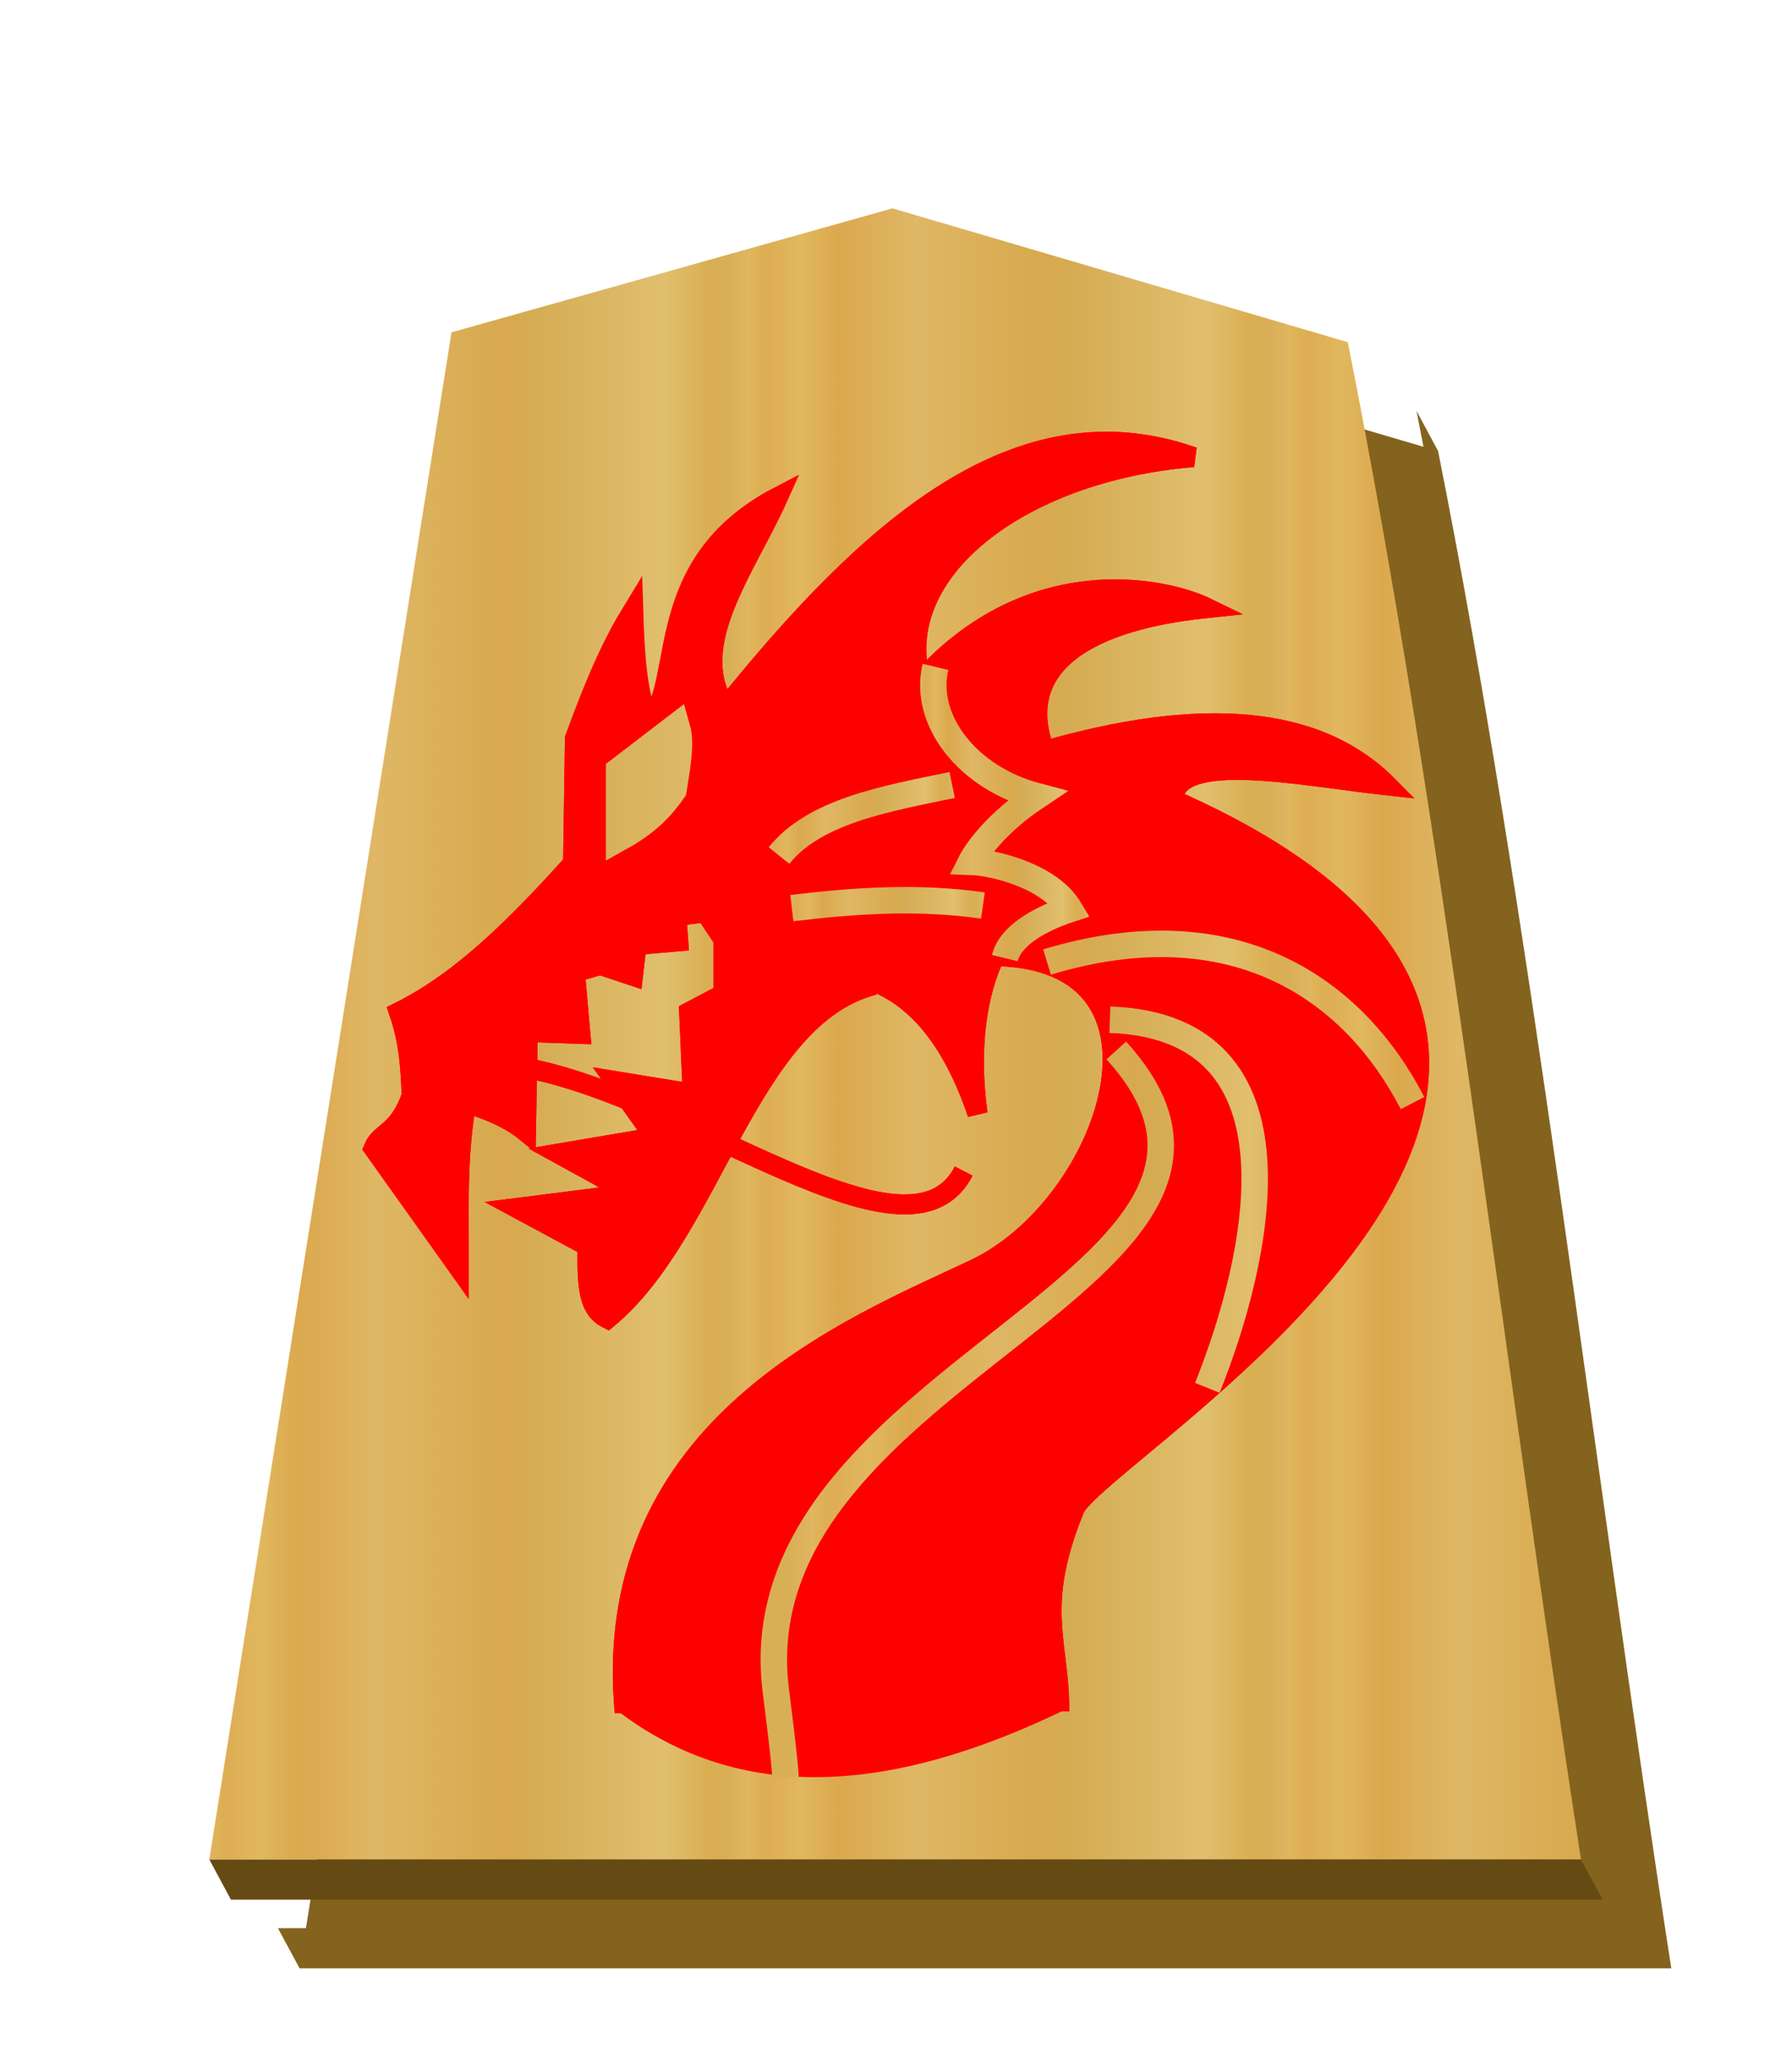 <?xml version="1.0" encoding="UTF-8" standalone="no"?>
<svg
   xmlns:dc="http://purl.org/dc/elements/1.1/"
   xmlns:cc="http://creativecommons.org/ns#"
   xmlns:rdf="http://www.w3.org/1999/02/22-rdf-syntax-ns#"
   xmlns:svg="http://www.w3.org/2000/svg"
   xmlns="http://www.w3.org/2000/svg"
   xmlns:xlink="http://www.w3.org/1999/xlink"
   xmlns:sodipodi="http://sodipodi.sourceforge.net/DTD/sodipodi-0.dtd"
   xmlns:inkscape="http://www.inkscape.org/namespaces/inkscape"
   width="52.157"
   height="60"
   version="1.1"
   id="svg1717"
   sodipodi:docname="0RY.svg"
   inkscape:version="0.92.4 (5da689c313, 2019-01-14)"
   inkscape:export-filename="D:\Pictures\Chess Variants\Shogi\pieces\Wood\V2\0HI.png"
   inkscape:export-xdpi="365.56299"
   inkscape:export-ydpi="365.56299">
  <defs
     id="defs1721">
    <filter
       style="color-interpolation-filters:sRGB"
       inkscape:label="Drop Shadow"
       id="filter1552">
      <feFlood
         flood-opacity="0.498"
         flood-color="rgb(0,0,0)"
         result="flood"
         id="feFlood1542" />
      <feComposite
         in="flood"
         in2="SourceGraphic"
         operator="in"
         result="composite1"
         id="feComposite1544" />
      <feGaussianBlur
         in="composite1"
         stdDeviation="2.5"
         result="blur"
         id="feGaussianBlur1546" />
      <feOffset
         dx="4.57967e-15"
         dy="4.41314e-15"
         result="offset"
         id="feOffset1548" />
      <feComposite
         in="SourceGraphic"
         in2="offset"
         operator="over"
         result="composite2"
         id="feComposite1550" />
    </filter>
    <filter
       style="color-interpolation-filters:sRGB"
       inkscape:label="Drop Shadow"
       id="filter1540">
      <feFlood
         flood-opacity="0.498"
         flood-color="rgb(0,0,0)"
         result="flood"
         id="feFlood1530" />
      <feComposite
         in="flood"
         in2="SourceGraphic"
         operator="in"
         result="composite1"
         id="feComposite1532" />
      <feGaussianBlur
         in="composite1"
         stdDeviation="2.5"
         result="blur"
         id="feGaussianBlur1534" />
      <feOffset
         dx="4.57967e-15"
         dy="4.41314e-15"
         result="offset"
         id="feOffset1536" />
      <feComposite
         in="SourceGraphic"
         in2="offset"
         operator="over"
         result="composite2"
         id="feComposite1538" />
    </filter>
    <filter
       id="drop-shadow-9">
      <feGaussianBlur
         in="SourceAlpha"
         result="blur"
         stdDeviation="2"
         id="feGaussianBlur5056" />
      <feOffset
         result="offsetBlur"
         dx="2"
         dy="2"
         id="feOffset5058" />
      <feBlend
         in="SourceGraphic"
         in2="offsetBlur"
         mode="normal"
         id="feBlend5060" />
    </filter>
    <filter
       id="drop-shadow-2">
      <feGaussianBlur
         in="SourceAlpha"
         result="blur"
         stdDeviation="2"
         id="feGaussianBlur6807" />
      <feOffset
         result="offsetBlur"
         dx="2"
         dy="2"
         id="feOffset6809" />
      <feBlend
         in="SourceGraphic"
         in2="offsetBlur"
         mode="normal"
         id="feBlend6811" />
    </filter>
    <filter
       id="drop-shadow-2-8">
      <feGaussianBlur
         in="SourceAlpha"
         result="blur"
         stdDeviation="2"
         id="feGaussianBlur6807-2" />
      <feOffset
         result="offsetBlur"
         dx="2"
         dy="2"
         id="feOffset6809-8" />
      <feBlend
         in="SourceGraphic"
         in2="offsetBlur"
         mode="normal"
         id="feBlend6811-0" />
    </filter>
    <filter
       id="drop-shadow-6">
      <feGaussianBlur
         in="SourceAlpha"
         result="blur"
         stdDeviation="2"
         id="feGaussianBlur5056-9" />
      <feOffset
         result="offsetBlur"
         dx="2"
         dy="2"
         id="feOffset5058-0" />
      <feBlend
         in="SourceGraphic"
         in2="offsetBlur"
         mode="normal"
         id="feBlend5060-9" />
    </filter>
    <filter
       id="drop-shadow-22">
      <feGaussianBlur
         in="SourceAlpha"
         result="blur"
         stdDeviation="2"
         id="feGaussianBlur5056-0-5" />
      <feOffset
         result="offsetBlur"
         dx="2"
         dy="2"
         id="feOffset5058-0-0" />
      <feBlend
         in="SourceGraphic"
         in2="offsetBlur"
         mode="normal"
         id="feBlend5060-0" />
    </filter>
    <linearGradient
       inkscape:collect="always"
       id="linearGradient12530">
      <stop
         style="stop-color:#dfb459;stop-opacity:1"
         offset="0"
         id="stop12526" />
      <stop
         id="stop16843"
         offset="0.033"
         style="stop-color:#dead54;stop-opacity:1" />
      <stop
         id="stop12556"
         offset="0.093"
         style="stop-color:#e1b85f;stop-opacity:1" />
      <stop
         id="stop12532"
         offset="0.165"
         style="stop-color:#dba84d;stop-opacity:1" />
      <stop
         style="stop-color:#dfb765;stop-opacity:1"
         offset="0.305"
         id="stop12564" />
      <stop
         style="stop-color:#d8a94e;stop-opacity:1"
         offset="0.539"
         id="stop12558" />
      <stop
         id="stop12562"
         offset="0.586"
         style="stop-color:#d5ab53;stop-opacity:1" />
      <stop
         style="stop-color:#e0bf6e;stop-opacity:1"
         offset="0.84"
         id="stop12534" />
      <stop
         id="stop16845"
         offset="0.924"
         style="stop-color:#daae52;stop-opacity:1" />
      <stop
         id="stop12560"
         offset="0.962"
         style="stop-color:#d9af57;stop-opacity:1" />
      <stop
         style="stop-color:#e1b663;stop-opacity:1"
         offset="1"
         id="stop12528" />
    </linearGradient>
    <linearGradient
       inkscape:collect="always"
       xlink:href="#linearGradient12530"
       id="linearGradient54948"
       x1="-30.849"
       y1="30.267"
       x2="-15.094"
       y2="30.267"
       gradientUnits="userSpaceOnUse"
       spreadMethod="repeat" />
    <filter
       id="drop-shadow-62">
      <feGaussianBlur
         in="SourceAlpha"
         result="blur"
         stdDeviation="2"
         id="feGaussianBlur5056-7" />
      <feOffset
         result="offsetBlur"
         dx="2"
         dy="2"
         id="feOffset5058-9" />
      <feBlend
         in="SourceGraphic"
         in2="offsetBlur"
         mode="normal"
         id="feBlend5060-1" />
    </filter>
    <filter
       id="drop-shadow-27">
      <feGaussianBlur
         in="SourceAlpha"
         result="blur"
         stdDeviation="2"
         id="feGaussianBlur5056-5" />
      <feOffset
         result="offsetBlur"
         dx="2"
         dy="2"
         id="feOffset5058-6" />
      <feBlend
         in="SourceGraphic"
         in2="offsetBlur"
         mode="normal"
         id="feBlend5060-96" />
    </filter>
    <linearGradient
       inkscape:collect="always"
       xlink:href="#linearGradient12530"
       id="linearGradient56779"
       x1="74.183"
       y1="175.275"
       x2="97.521"
       y2="175.275"
       gradientUnits="userSpaceOnUse"
       spreadMethod="repeat" />
    <linearGradient
       inkscape:collect="always"
       xlink:href="#linearGradient12530"
       id="linearGradient56781"
       x1="74.42"
       y1="166.883"
       x2="96.477"
       y2="166.883"
       gradientUnits="userSpaceOnUse"
       spreadMethod="repeat" />
    <linearGradient
       inkscape:collect="always"
       xlink:href="#linearGradient12530"
       id="linearGradient56783"
       x1="75.616"
       y1="159.699"
       x2="96.529"
       y2="159.699"
       gradientUnits="userSpaceOnUse"
       spreadMethod="repeat" />
    <linearGradient
       inkscape:collect="always"
       xlink:href="#linearGradient12530"
       id="linearGradient56785"
       x1="76.354"
       y1="184.13"
       x2="81.431"
       y2="184.13"
       gradientUnits="userSpaceOnUse" />
    <linearGradient
       inkscape:collect="always"
       xlink:href="#linearGradient12530"
       id="linearGradient56787"
       x1="95.724"
       y1="151.622"
       x2="103.167"
       y2="151.622"
       gradientUnits="userSpaceOnUse" />
    <linearGradient
       inkscape:collect="always"
       xlink:href="#linearGradient12530"
       id="linearGradient56789"
       x1="96.587"
       y1="155.069"
       x2="104.367"
       y2="155.069"
       gradientUnits="userSpaceOnUse" />
    <linearGradient
       inkscape:collect="always"
       xlink:href="#linearGradient12530"
       id="linearGradient56791"
       x1="75.609"
       y1="151.302"
       x2="96.28"
       y2="151.302"
       gradientUnits="userSpaceOnUse"
       gradientTransform="matrix(1.445,0,0,1.445,-39.636,-68.395)" />
    <linearGradient
       inkscape:collect="always"
       xlink:href="#linearGradient12530"
       id="linearGradient56799"
       x1="75.609"
       y1="151.302"
       x2="96.28"
       y2="151.302"
       gradientUnits="userSpaceOnUse"
       gradientTransform="matrix(1.445,0,0,1.445,-39.636,-68.395)" />
  </defs>
  <sodipodi:namedview
     pagecolor="#ffffff"
     bordercolor="#666666"
     borderopacity="1"
     objecttolerance="10"
     gridtolerance="10"
     guidetolerance="10"
     inkscape:pageopacity="0"
     inkscape:pageshadow="2"
     inkscape:window-width="1920"
     inkscape:window-height="1017"
     id="namedview1719"
     showgrid="false"
     inkscape:zoom="11.125147"
     inkscape:cx="39.99481"
     inkscape:cy="23.744899"
     inkscape:window-x="1912"
     inkscape:window-y="-8"
     inkscape:window-maximized="1"
     inkscape:current-layer="g9438"
     inkscape:snap-nodes="true" />
  <!--
Created by Hari Seldon and modified by orangain, licensed under Creative Commons Attribution-Share Alike 3.0 Unported.
See: https://creativecommons.org/licenses/by-sa/3.0/deed.en

Original file is available at: https://commons.wikimedia.org/wiki/File:Shogi_gyokusho(svg).svg
-->
  <filter
     id="drop-shadow">
    <feGaussianBlur
       in="SourceAlpha"
       result="blur"
       stdDeviation="2"
       id="feGaussianBlur1692" />
    <feOffset
       result="offsetBlur"
       dx="2"
       dy="2"
       id="feOffset1694" />
    <feBlend
       in="SourceGraphic"
       in2="offsetBlur"
       mode="normal"
       id="feBlend1696" />
  </filter>
  <g
     transform="matrix(1.333,0,0,-1.333,-70.308,375.851)"
     style="display:inline"
     id="g9438">
    <g
       transform="matrix(0.75,0,0,-0.75,80.923,281.212)"
       id="g55026"
       style="fill:#75581b;fill-opacity:1;filter:url(#drop-shadow-6)">
      <path
         style="fill:#84631f;fill-opacity:1"
         d="M 26.629 7.139 L 13.791 10.748 L 6.926 54.027 L 6.111 54.029 L 6.74 55.197 L 46.674 55.197 C 44.371 40.312 42.599 24.648 39.885 11.035 L 39.256 9.865 L 39.459 10.91 L 26.629 7.139 z "
         transform="translate(-37.59,-0.902)"
         id="path55024" />
    </g>
    <g
       style="fill:#ffd5e5;fill-opacity:1"
       id="g5765"
       transform="matrix(0.75,0,0,-0.75,80.451,282.088)">
      <path
         style="fill:url(#linearGradient54948);fill-opacity:1"
         inkscape:connector-curvature="0"
         id="path5763"
         d="m -10.96,6.237 -12.838,3.608 -7.051,44.45 39.934,-1.77e-4 c -2.303,-14.885 -4.076,-30.551 -6.79,-44.163 z"
         sodipodi:nodetypes="cccccc" />
    </g>
    <path
       style="fill:#654b13;stroke:none;stroke-width:0.75px;stroke-linecap:butt;stroke-linejoin:miter;stroke-opacity:1;fill-opacity:1"
       d="m 57.315,241.366 0.472,-0.876 h 29.95 l -0.471,0.876 z"
       id="path55035"
       inkscape:connector-curvature="0" />
    <g
       transform="matrix(0.546,0,0,-0.546,17.263,346.89)"
       id="g5991">
      <path
         style="fill:#ff0000;fill-opacity:1;stroke:#ff0000;stroke-width:0.8;stroke-linecap:butt;stroke-linejoin:miter;stroke-miterlimit:4;stroke-dasharray:none;stroke-opacity:1"
         d="m 99.939,158.298 c -5.05,1.298 -6.423,9.839 -10.661,13.344 -0.736,-0.368 -0.828,-1.192 -0.798,-2.901 l -2.828,-1.523 4.569,-0.58 -2.901,-1.595 3.844,-0.653 -1.595,-2.248 3.118,0.508 -0.145,-3.263 1.378,-0.725 V 156.485 l -0.725,-1.088 -1.16,0.145 0.073,1.015 -1.668,0.145 -0.145,1.233 -1.305,-0.435 -1.015,0.29 0.218,2.466 -2.103,-0.072 -0.073,3.989 c -0.474,-0.387 -1.149,-0.774 -2.393,-1.16 -0.385,2.272 -0.286,4.327 -0.29,6.6 l -3.409,-4.786 c 0.27,-0.657 1.007,-0.598 1.523,-2.103 -0.045,-1.05 -0.085,-2.098 -0.508,-3.336 2.56,-1.264 4.783,-3.539 6.962,-5.947 l 0.073,-5.004 c 1.773,-3.962 2.114,-2.915 2.901,-0.072 1.446,-1.538 0.089,-6.905 5.222,-9.573 -1.287,2.877 -3.691,5.894 -2.103,8.413 5.712,-7.082 11.658,-12.498 18.711,-10.008 -6.96,0.571 -12.106,4.596 -10.904,8.948 4.373,-4.886 9.736,-3.754 11.456,-2.915 -5.427,0.561 -7.647,2.641 -6.499,5.715 6.145,-1.765 10.849,-1.497 13.707,1.378 -3.442,-0.376 -8.448,-1.443 -8.58,0.571 24.088,10.629 -3.532,26.368 -3.966,28.437 -1.502,3.714 -0.65,5.123 -0.58,7.615 l -17.405,0.072 c -0.79,-11.119 9.081,-15.023 14.019,-17.348 5.409,-2.547 8.743,-12.412 0.809,-12.521 -0.674,1.42 -1.059,3.566 -0.686,6.3 -1.656,-4.871 -4.462,-6.293 -8.05,-5.367"
         id="path5923"
         inkscape:connector-curvature="0"
         sodipodi:nodetypes="cccccccccccccccccccccccccccccccccccccccccsccc" />
      <g
         id="g5959"
         style="stroke-width:0.8;stroke-miterlimit:4;stroke-dasharray:none">
        <path
           sodipodi:nodetypes="ccccc"
           inkscape:connector-curvature="0"
           id="path5925"
           d="m 76.815,188.497 c -0.383,-1.615 0.982,-3.333 3.033,-3.876 -1.475,-0.986 -1.966,-1.97 -1.966,-1.97 0.661,-0.021 2.352,-0.417 2.954,-1.423 -0.279,-0.091 -1.725,-0.574 -1.941,-1.465"
           style="display:inline;fill:none;stroke:#ffffff;stroke-width:0.6;stroke-linecap:butt;stroke-linejoin:miter;stroke-miterlimit:4;stroke-dasharray:none;stroke-opacity:1"
           transform="matrix(1.333,0,0,-1.333,0,396.851)" />
        <g
           id="g5957"
           style="stroke-width:0.8;stroke-miterlimit:4;stroke-dasharray:none">
          <g
             id="g5949"
             style="stroke:#ffffff;stroke-width:0.8;stroke-miterlimit:4;stroke-dasharray:none">
            <path
               sodipodi:nodetypes="cc"
               inkscape:connector-curvature="0"
               id="path5927"
               d="m 106.855,157.383 c 7.556,-2.277 12.294,1.142 14.615,5.641"
               style="fill:none;stroke:#ffffff;stroke-width:0.8;stroke-linecap:butt;stroke-linejoin:miter;stroke-miterlimit:4;stroke-dasharray:none;stroke-opacity:1" />
            <path
               sodipodi:nodetypes="cc"
               inkscape:connector-curvature="0"
               id="path5929"
               d="m 109.368,159.691 c 8.144,0.284 5.927,9.657 3.897,14.718"
               style="fill:none;stroke:#ffffff;stroke-width:0.8;stroke-linecap:butt;stroke-linejoin:miter;stroke-miterlimit:4;stroke-dasharray:none;stroke-opacity:1" />
            <path
               sodipodi:nodetypes="cc"
               inkscape:connector-curvature="0"
               id="path5931"
               d="m 113.778,156.87 c 3.371,1.833 6.189,4.367 4.974,12"
               style="fill:none;stroke:#ffffff;stroke-width:0.8;stroke-linecap:butt;stroke-linejoin:miter;stroke-miterlimit:4;stroke-dasharray:none;stroke-opacity:1" />
            <path
               sodipodi:nodetypes="cc"
               inkscape:connector-curvature="0"
               id="path5933"
               d="m 108.701,173.639 c -1.781,0.807 -2.699,7.632 -1.436,7.231"
               style="fill:none;stroke:#ffffff;stroke-width:0.8;stroke-linecap:butt;stroke-linejoin:miter;stroke-miterlimit:4;stroke-dasharray:none;stroke-opacity:1" />
            <g
               style="stroke:#ffffff;stroke-width:0.8;stroke-miterlimit:4;stroke-dasharray:none"
               id="g5947">
              <path
                 style="fill:none;stroke:#ffffff;stroke-width:0.8;stroke-linecap:butt;stroke-linejoin:miter;stroke-miterlimit:4;stroke-dasharray:none;stroke-opacity:1"
                 d="m 114.035,161.742 c 2.846,11.105 -15.307,14.109 -12.666,25.128"
                 id="path5935"
                 inkscape:connector-curvature="0"
                 sodipodi:nodetypes="cc" />
              <path
                 style="fill:none;stroke:#ffffff;stroke-width:0.8;stroke-linecap:butt;stroke-linejoin:miter;stroke-miterlimit:4;stroke-dasharray:none;stroke-opacity:1"
                 d="m 109.625,160.921 c 8.402,9.23 -15.847,12.912 -13.538,26.102"
                 id="path5937"
                 inkscape:connector-curvature="0"
                 sodipodi:nodetypes="cc" />
              <path
                 style="fill:none;stroke:#ffffff;stroke-width:0.8;stroke-linecap:butt;stroke-linejoin:miter;stroke-miterlimit:4;stroke-dasharray:none;stroke-opacity:1"
                 d="m 106.137,168.101 2.82,1.333"
                 id="path5939"
                 inkscape:connector-curvature="0"
                 sodipodi:nodetypes="cc" />
              <path
                 style="fill:none;stroke:#ffffff;stroke-width:0.8;stroke-linecap:butt;stroke-linejoin:miter;stroke-miterlimit:4;stroke-dasharray:none;stroke-opacity:1"
                 d="m 100.958,171.075 c 0.944,1.219 1.638,2.318 3.128,2.308"
                 id="path5941"
                 inkscape:connector-curvature="0"
                 sodipodi:nodetypes="cc" />
              <path
                 style="fill:none;stroke:#ffffff;stroke-width:0.8;stroke-linecap:butt;stroke-linejoin:miter;stroke-miterlimit:4;stroke-dasharray:none;stroke-opacity:1"
                 d="m 94.548,175.126 c 0.727,1.872 3.111,1.784 5.282,1.949"
                 id="path5943"
                 inkscape:connector-curvature="0"
                 sodipodi:nodetypes="cc" />
              <path
                 style="fill:none;stroke:#ffffff;stroke-width:0.8;stroke-linecap:butt;stroke-linejoin:miter;stroke-miterlimit:4;stroke-dasharray:none;stroke-opacity:1"
                 d="m 91.061,180.1 c 0.097,3.528 2.614,3.75 4.974,3.949"
                 id="path5945"
                 inkscape:connector-curvature="0"
                 sodipodi:nodetypes="cc" />
            </g>
          </g>
          <path
             style="fill:none;stroke:#ffffff;stroke-width:0.8;stroke-linecap:butt;stroke-linejoin:miter;stroke-miterlimit:4;stroke-dasharray:none;stroke-opacity:1"
             d="m 93.112,152.255 c 2.017,-2.722 3.803,-5.72 7.128,-6.872"
             id="path5951"
             inkscape:connector-curvature="0"
             sodipodi:nodetypes="cc" />
          <path
             style="fill:none;stroke:#ffffff;stroke-width:0.8;stroke-linecap:butt;stroke-linejoin:miter;stroke-miterlimit:4;stroke-dasharray:none;stroke-opacity:1"
             d="m 96.65,155.229 c 2.547,-0.309 5.094,-0.472 7.641,-0.103"
             id="path5953"
             inkscape:connector-curvature="0"
             sodipodi:nodetypes="cc" />
          <path
             style="fill:none;stroke:#ffffff;stroke-width:0.8;stroke-linecap:butt;stroke-linejoin:miter;stroke-miterlimit:4;stroke-dasharray:none;stroke-opacity:1"
             d="m 96.138,153.127 c 1.403,-1.755 4.191,-2.262 6.923,-2.82"
             id="path5955"
             inkscape:connector-curvature="0"
             sodipodi:nodetypes="cc" />
        </g>
      </g>
      <path
         style="fill:#ffffff;fill-opacity:1;stroke:#ffffff;stroke-width:0.8;stroke-linecap:butt;stroke-linejoin:miter;stroke-miterlimit:4;stroke-dasharray:none;stroke-opacity:1"
         d="m 91.112,149.793 -1.538,1.179 v 1.795 l 1.436,-1.282 z"
         id="path5961"
         inkscape:connector-curvature="0" />
      <path
         style="fill:none;stroke:#ff0000;stroke-width:0.8;stroke-linecap:butt;stroke-linejoin:miter;stroke-miterlimit:4;stroke-dasharray:none;stroke-opacity:1"
         d="m 84.446,161.434 c 6.802,0.229 16.721,8.885 19.076,4.308"
         id="path5963"
         inkscape:connector-curvature="0"
         sodipodi:nodetypes="cc" />
      <path
         sodipodi:nodetypes="ccccccccccccccccccccccccccccccccccccccccccsccc"
         inkscape:connector-curvature="0"
         id="path5965"
         d="m 99.939,158.298 c -5.05,1.298 -6.423,9.839 -10.661,13.344 -0.736,-0.368 -0.828,-1.192 -0.798,-2.901 l -2.828,-1.523 4.569,-0.58 -2.901,-1.595 3.844,-0.653 -1.595,-2.248 3.118,0.508 -0.145,-3.263 1.378,-0.725 V 156.485 l -0.725,-1.088 -1.16,0.145 0.073,1.015 -1.668,0.145 -0.145,1.233 -1.305,-0.435 -1.015,0.29 0.218,2.466 -2.103,-0.072 -0.073,3.989 c -0.474,-0.387 -1.149,-0.774 -2.393,-1.16 -0.385,2.272 -0.286,4.327 -0.29,6.6 l -3.409,-4.786 c 0.27,-0.657 1.007,-0.598 1.523,-2.103 -0.045,-1.05 -0.085,-2.098 -0.508,-3.336 2.56,-1.264 4.783,-3.539 6.962,-5.947 l 0.073,-5.004 c 0.912,-2.498 1.545,-3.851 2.331,-5.136 0.057,1.858 0.158,3.396 0.632,4.446 1.446,-1.538 0.028,-6.287 5.16,-8.955 -1.287,2.877 -3.691,5.894 -2.103,8.413 5.712,-7.082 11.658,-12.498 18.711,-10.008 -6.96,0.571 -12.106,4.596 -10.904,8.948 4.373,-4.886 9.736,-3.754 11.456,-2.915 -5.427,0.561 -7.647,2.641 -6.499,5.715 6.145,-1.765 10.849,-1.497 13.707,1.378 -3.442,-0.376 -8.448,-1.443 -8.58,0.571 24.088,10.629 -3.532,26.368 -3.966,28.437 -1.502,3.714 -0.65,5.123 -0.58,7.615 -7.879,3.808 -13.315,3.165 -17.405,0.072 -0.79,-11.119 9.081,-15.023 14.019,-17.348 5.409,-2.547 8.743,-12.412 0.809,-12.521 -0.674,1.42 -1.059,3.566 -0.686,6.3 -1.656,-4.871 -4.462,-6.293 -8.05,-5.367"
         style="fill:#ff0000;fill-opacity:1;stroke:#ff0000;stroke-width:0.8;stroke-linecap:butt;stroke-linejoin:miter;stroke-miterlimit:4;stroke-dasharray:none;stroke-opacity:1" />
      <g
         style="stroke-width:0.8;stroke-miterlimit:4;stroke-dasharray:none"
         id="g5985">
        <path
           transform="matrix(1.333,0,0,-1.333,0,396.851)"
           style="display:inline;fill:none;stroke:url(#linearGradient56785);stroke-width:0.793;stroke-linecap:butt;stroke-linejoin:miter;stroke-miterlimit:4;stroke-dasharray:none;stroke-opacity:1"
           d="m 76.815,188.497 c -0.383,-1.615 0.982,-3.333 3.033,-3.876 -1.475,-0.986 -1.966,-1.97 -1.966,-1.97 0.661,-0.021 2.352,-0.417 2.954,-1.423 -0.279,-0.091 -1.725,-0.574 -1.941,-1.465"
           id="path5967"
           inkscape:connector-curvature="0"
           sodipodi:nodetypes="ccccc" />
        <g
           style="stroke-width:0.8;stroke-miterlimit:4;stroke-dasharray:none"
           id="g5983">
          <g
             style="stroke:#ffffff;stroke-width:0.8;stroke-miterlimit:4;stroke-dasharray:none"
             id="g5977">
            <path
               style="fill:none;stroke:url(#linearGradient56783);stroke-width:1.058;stroke-linecap:butt;stroke-linejoin:miter;stroke-miterlimit:4;stroke-dasharray:none;stroke-opacity:1"
               d="m 106.855,157.383 c 7.556,-2.277 12.294,1.142 14.615,5.641"
               id="path5969"
               inkscape:connector-curvature="0"
               sodipodi:nodetypes="cc" />
            <path
               style="fill:none;stroke:url(#linearGradient56781);stroke-width:1.058;stroke-linecap:butt;stroke-linejoin:miter;stroke-miterlimit:4;stroke-dasharray:none;stroke-opacity:1"
               d="m 109.368,159.691 c 8.144,0.284 5.927,9.657 3.897,14.718"
               id="path5971"
               inkscape:connector-curvature="0"
               sodipodi:nodetypes="cc" />
            <g
               id="g5975"
               style="stroke:#ffffff;stroke-width:0.8;stroke-miterlimit:4;stroke-dasharray:none">
              <path
                 sodipodi:nodetypes="csc"
                 inkscape:connector-curvature="0"
                 id="path5973"
                 d="m 109.625,160.921 c 8.252,9.066 -14.993,12.779 -13.637,25.406 0.025,0.229 0.413,3.232 0.404,3.645"
                 style="fill:none;stroke:url(#linearGradient56779);stroke-width:1.058;stroke-linecap:butt;stroke-linejoin:miter;stroke-miterlimit:4;stroke-dasharray:none;stroke-opacity:1" />
            </g>
          </g>
          <path
             sodipodi:nodetypes="cc"
             inkscape:connector-curvature="0"
             id="path5979"
             d="m 96.65,155.229 c 2.547,-0.309 5.094,-0.472 7.641,-0.103"
             style="fill:none;stroke:url(#linearGradient56789);stroke-width:1.058;stroke-linecap:butt;stroke-linejoin:miter;stroke-miterlimit:4;stroke-dasharray:none;stroke-opacity:1" />
          <path
             sodipodi:nodetypes="cc"
             inkscape:connector-curvature="0"
             id="path5981"
             d="m 96.138,153.127 c 1.403,-1.755 4.191,-2.262 6.923,-2.82"
             style="fill:none;stroke:url(#linearGradient56787);stroke-width:1.058;stroke-linecap:butt;stroke-linejoin:miter;stroke-miterlimit:4;stroke-dasharray:none;stroke-opacity:1" />
        </g>
      </g>
      <path
         inkscape:connector-curvature="0"
         id="path5987"
         d="m 92.015,148.046 -2.223,1.704 v 2.593 c 1.122,-0.627 1.645,-1.241 2.075,-1.852 0.148,-0.913 0.319,-1.851 0.148,-2.445 z"
         style="fill:url(#linearGradient56799);fill-opacity:1;stroke:url(#linearGradient56791);stroke-width:1.156;stroke-linecap:butt;stroke-linejoin:miter;stroke-miterlimit:4;stroke-dasharray:none;stroke-opacity:1"
         sodipodi:nodetypes="ccccc" />
      <path
         sodipodi:nodetypes="cc"
         inkscape:connector-curvature="0"
         id="path5989"
         d="m 84.446,161.434 c 6.802,0.229 16.721,8.885 19.076,4.308"
         style="fill:none;stroke:#ff0000;stroke-width:0.8;stroke-linecap:butt;stroke-linejoin:miter;stroke-miterlimit:4;stroke-dasharray:none;stroke-opacity:1" />
    </g>
  </g>
</svg>
